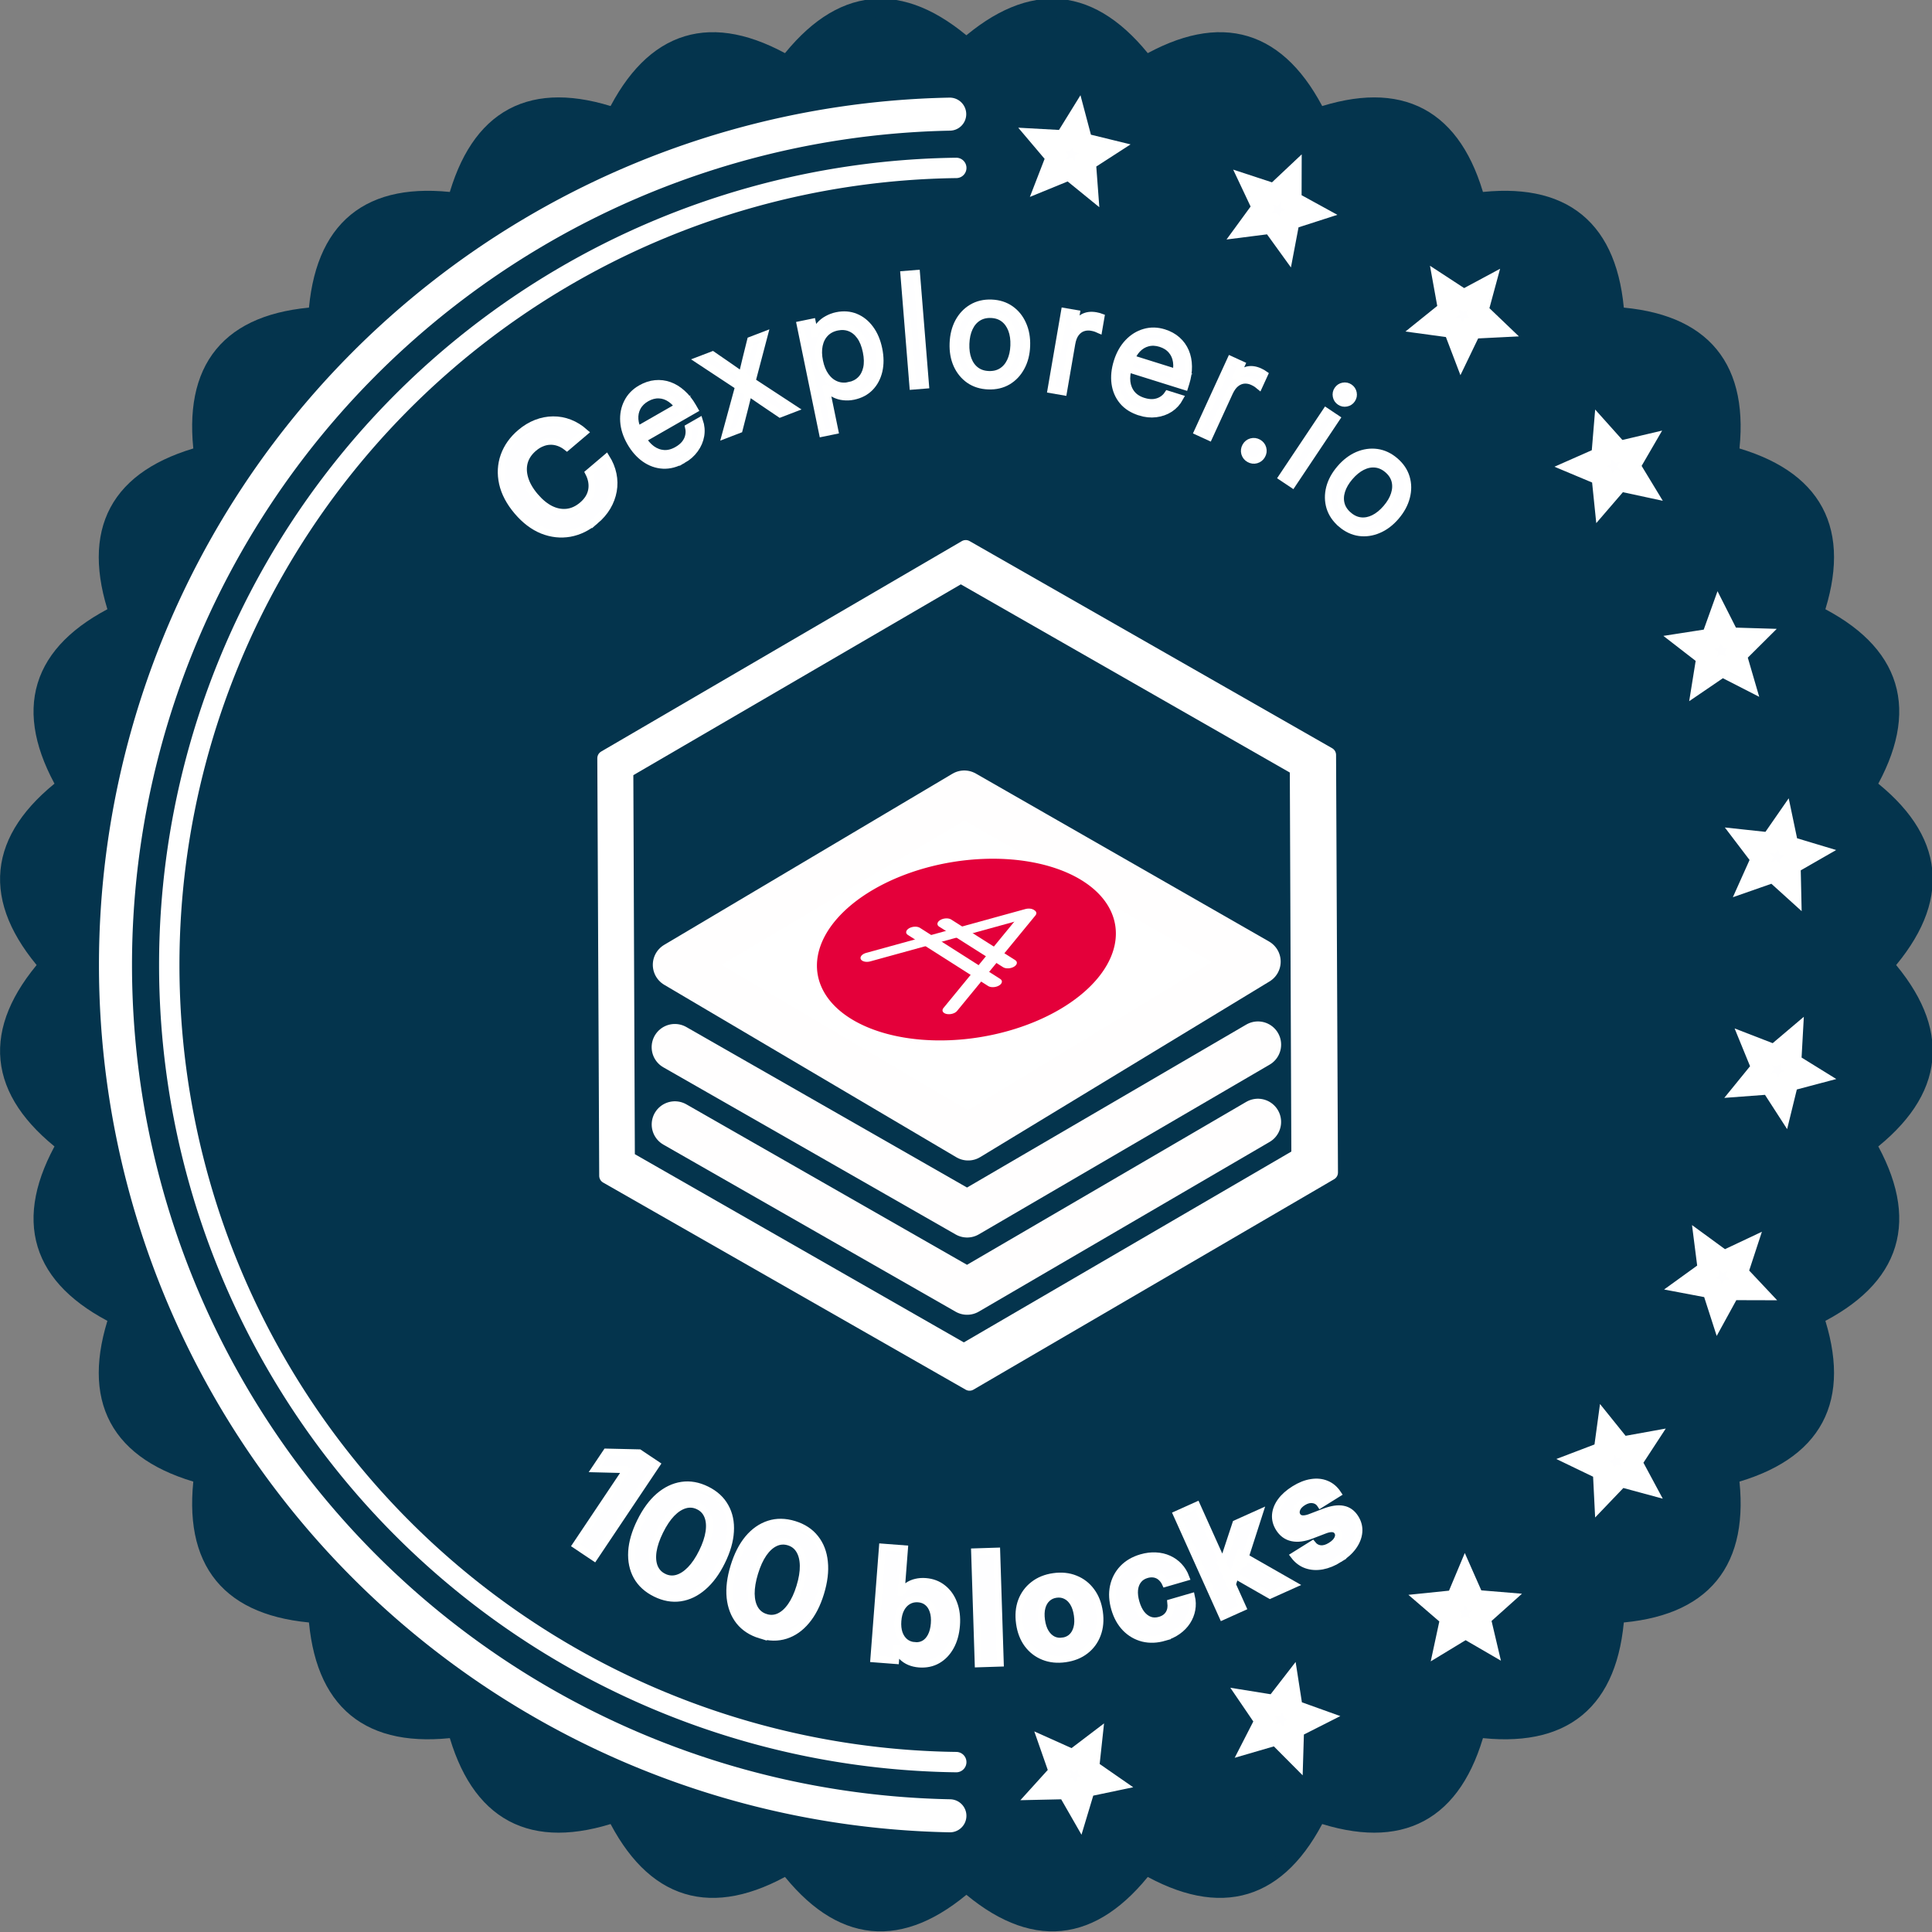 <?xml version="1.0" encoding="UTF-8" standalone="no"?>
<svg
   inkscape:version="1.2.2 (b0a84865, 2022-12-01)"
   xml:space="preserve"
   sodipodi:docname="final_awards_pre-text-to-path.svg"
   id="svg134"
   version="1.1"
   viewBox="-120 -120 300 300"
   height="250"
   width="250"
   inkscape:export-filename="0.svg"
   inkscape:export-xdpi="96"
   inkscape:export-ydpi="96"
   xmlns:inkscape="http://www.inkscape.org/namespaces/inkscape"
   xmlns:sodipodi="http://sodipodi.sourceforge.net/DTD/sodipodi-0.dtd"
   xmlns="http://www.w3.org/2000/svg"
   xmlns:svg="http://www.w3.org/2000/svg"><rect x="-120" y="-120" width="300" height="300" fill="#808080" stroke="none"/><defs
     id="defs138" /><sodipodi:namedview
     id="namedview136"
     pagecolor="#ffffff"
     bordercolor="#000000"
     borderopacity="0.25"
     inkscape:showpageshadow="2"
     inkscape:pageopacity="0.0"
     inkscape:pagecheckerboard="0"
     inkscape:deskcolor="#d1d1d1"
     showgrid="false"
     inkscape:zoom="0.35355339"
     inkscape:cx="1480.6816"
     inkscape:cy="663.26616"
     inkscape:window-width="1425"
     inkscape:window-height="949"
     inkscape:window-x="0"
     inkscape:window-y="25"
     inkscape:window-maximized="1"
     inkscape:current-layer="g19337"
     showguides="true" /><style
     type="text/css"
     id="style8571">
	.st0{fill:#ffffff;}
</style><g
     id="g2049"
     inkscape:label="Blocks"
     transform="translate(-384.035,-404.635)"><g
       id="g4897"
       inkscape:label="100 blocks"
       transform="matrix(1.425,0,0,1.425,233.442,870.545)"
       inkscape:export-filename="./g8306.svg"
       inkscape:export-xdpi="96"
       inkscape:export-ydpi="96"><g
         id="g5356"
         inkscape:label="Borders"
         transform="translate(-486.005,-906.459)"><path
           fill="none"
           stroke="black"
           stroke-width="2"
           d="m 712.78,600.453 q 9.47,10.78 -1.92,19.51 7.18,12.42 -5.69,18.76 4.62,13.58 -9.24,17.29 1.88,14.22 -12.44,15.15 -0.93,14.32 -15.15,12.44 -3.71,13.86 -17.29,9.24 -6.34,12.87 -18.76,5.69 -8.73,11.39 -19.51,1.92 -10.78,9.47 -19.51,-1.92 -12.42,7.18 -18.76,-5.69 -13.58,4.62 -17.29,-9.24 -14.22,1.88 -15.15,-12.44 -14.32,-0.93 -12.44,-15.15 -13.86,-3.71 -9.24,-17.29 -12.87,-6.34 -5.69,-18.76 -11.39,-8.73 -1.92,-19.51 -9.47,-10.78 1.92,-19.51 -7.18,-12.42 5.69,-18.76 -4.62,-13.58 9.24,-17.29 -1.88,-14.22 12.44,-15.15 0.93,-14.32 15.15,-12.44 3.71,-13.86 17.29,-9.24 6.34,-12.87 18.76,-5.69 8.73,-11.39 19.51,-1.92 10.78,-9.47 19.51,1.92 12.42,-7.18 18.76,5.69 13.58,-4.62 17.29,9.24 14.22,-1.88 15.15,12.44 14.32,0.93 12.44,15.15 13.86,3.71 9.24,17.29 12.87,6.34 5.69,18.76 11.39,8.73 1.92,19.51 z"
           id="path5300"
           style="fill:#04344d;fill-opacity:1;stroke:#04344d;stroke-opacity:1" /><path
           style="fill:none;fill-opacity:1;stroke:#ffffff;stroke-width:3.6;stroke-linecap:round;stroke-dasharray:none;stroke-opacity:1;paint-order:stroke fill markers"
           id="path5302"
           sodipodi:type="arc"
           sodipodi:cx="612.78918"
           sodipodi:cy="600.44446"
           sodipodi:rx="92.730682"
           sodipodi:ry="92.730682"
           sodipodi:start="1.5902854"
           sodipodi:end="4.6926787"
           sodipodi:open="true"
           sodipodi:arc-type="arc"
           d="M 610.982,693.158 A 92.731,92.731 0 0 1 520.058,600.455 92.731,92.731 0 0 1 610.962,507.732" /><path
           style="fill:none;fill-opacity:1;stroke:#ffffff;stroke-width:2.22;stroke-linecap:round;stroke-dasharray:none;stroke-opacity:1;paint-order:stroke fill markers"
           id="path5304"
           sodipodi:type="arc"
           sodipodi:cx="612.78381"
           sodipodi:cy="600.44971"
           sodipodi:rx="86.865753"
           sodipodi:ry="86.865753"
           sodipodi:start="1.5835599"
           sodipodi:end="4.6996412"
           sodipodi:arc-type="arc"
           d="M 611.675,687.308 A 86.866,86.866 0 0 1 525.918,600.449 86.866,86.866 0 0 1 611.677,513.591"
           sodipodi:open="true" /><g
           id="g5354"
           inkscape:label="Circles"
           transform="translate(97.989,600.444)"><g
             id="g5308"
             transform="rotate(7.5,5558.95,3252.879)"
             inkscape:transform-center-x="-11.777454"
             inkscape:transform-center-y="-88.637902"><path
               sodipodi:type="star"
               style="fill:#fefeff;fill-opacity:1;stroke:#ffffff;stroke-width:2.22;stroke-linecap:round;stroke-opacity:1;paint-order:stroke fill markers"
               id="path5306"
               inkscape:flatsided="false"
               sodipodi:sides="5"
               sodipodi:cx="396.99625"
               sodipodi:cy="-372.60107"
               sodipodi:r1="3.6169088"
               sodipodi:r2="1.6637779"
               sodipodi:arg1="0.95906936"
               sodipodi:arg2="1.5873879"
               inkscape:rounded="0"
               inkscape:randomized="0"
               d="m 399.073,-369.64 -2.105,-1.297 -2.147,1.227 0.584,-2.403 -1.83,-1.662 2.465,-0.187 1.015,-2.254 0.94,2.287 2.458,0.269 -1.884,1.601 z"
               transform="matrix(1.013,0,0,1.013,-268.952,974.589)"
               inkscape:transform-center-x="1.0196929"
               inkscape:transform-center-y="-89.532179"
               inkscape:label="path5969" /></g><g
             id="g5312"
             transform="rotate(22.5,2049.021,1301.912)"
             inkscape:transform-center-x="-34.354027"
             inkscape:transform-center-y="-82.323429"><path
               sodipodi:type="star"
               style="fill:#fefeff;fill-opacity:1;stroke:#ffffff;stroke-width:2.22;stroke-linecap:round;stroke-opacity:1;paint-order:stroke fill markers"
               id="path5310"
               inkscape:flatsided="false"
               sodipodi:sides="5"
               sodipodi:cx="396.99625"
               sodipodi:cy="-372.60107"
               sodipodi:r1="3.6169088"
               sodipodi:r2="1.6637779"
               sodipodi:arg1="0.95906936"
               sodipodi:arg2="1.5873879"
               inkscape:rounded="0"
               inkscape:randomized="0"
               d="m 399.073,-369.64 -2.105,-1.297 -2.147,1.227 0.584,-2.403 -1.83,-1.662 2.465,-0.187 1.015,-2.254 0.94,2.287 2.458,0.269 -1.884,1.601 z"
               transform="matrix(1.013,0,0,1.013,-268.952,974.589)"
               inkscape:transform-center-x="1.0196929"
               inkscape:transform-center-y="-89.532179"
               inkscape:label="path5969" /></g><g
             id="g5316"
             transform="rotate(37.5,1334.857,904.95)"
             inkscape:transform-center-x="-54.232035"
             inkscape:transform-center-y="-70.490863"><path
               sodipodi:type="star"
               style="fill:#fefeff;fill-opacity:1;stroke:#ffffff;stroke-width:2.22;stroke-linecap:round;stroke-opacity:1;paint-order:stroke fill markers"
               id="path5314"
               inkscape:flatsided="false"
               sodipodi:sides="5"
               sodipodi:cx="396.99625"
               sodipodi:cy="-372.60107"
               sodipodi:r1="3.6169088"
               sodipodi:r2="1.6637779"
               sodipodi:arg1="0.95906936"
               sodipodi:arg2="1.5873879"
               inkscape:rounded="0"
               inkscape:randomized="0"
               d="m 399.073,-369.64 -2.105,-1.297 -2.147,1.227 0.584,-2.403 -1.83,-1.662 2.465,-0.187 1.015,-2.254 0.94,2.287 2.458,0.269 -1.884,1.601 z"
               transform="matrix(1.013,0,0,1.013,-268.952,974.589)"
               inkscape:transform-center-x="1.0196929"
               inkscape:transform-center-y="-89.532179"
               inkscape:label="path5969" /></g><g
             id="g5320"
             transform="rotate(52.5,1019.845,729.853)"
             inkscape:transform-center-x="-70.414229"
             inkscape:transform-center-y="-54.322566"><path
               sodipodi:type="star"
               style="fill:#fefeff;fill-opacity:1;stroke:#ffffff;stroke-width:2.22;stroke-linecap:round;stroke-opacity:1;paint-order:stroke fill markers"
               id="path5318"
               inkscape:flatsided="false"
               sodipodi:sides="5"
               sodipodi:cx="396.99625"
               sodipodi:cy="-372.60107"
               sodipodi:r1="3.6169088"
               sodipodi:r2="1.6637779"
               sodipodi:arg1="0.95906936"
               sodipodi:arg2="1.5873879"
               inkscape:rounded="0"
               inkscape:randomized="0"
               d="m 399.073,-369.64 -2.105,-1.297 -2.147,1.227 0.584,-2.403 -1.83,-1.662 2.465,-0.187 1.015,-2.254 0.94,2.287 2.458,0.269 -1.884,1.601 z"
               transform="matrix(1.013,0,0,1.013,-268.952,974.589)"
               inkscape:transform-center-x="1.0196929"
               inkscape:transform-center-y="-89.532179"
               inkscape:label="path5969" /></g><g
             id="g5324"
             transform="rotate(67.5,837.586,628.546)"
             inkscape:transform-center-x="-82.3354"
             inkscape:transform-center-y="-34.452242"><path
               sodipodi:type="star"
               style="fill:#fefeff;fill-opacity:1;stroke:#ffffff;stroke-width:2.22;stroke-linecap:round;stroke-opacity:1;paint-order:stroke fill markers"
               id="path5322"
               inkscape:flatsided="false"
               sodipodi:sides="5"
               sodipodi:cx="396.99625"
               sodipodi:cy="-372.60107"
               sodipodi:r1="3.6169088"
               sodipodi:r2="1.6637779"
               sodipodi:arg1="0.95906936"
               sodipodi:arg2="1.5873879"
               inkscape:rounded="0"
               inkscape:randomized="0"
               d="m 399.073,-369.64 -2.105,-1.297 -2.147,1.227 0.584,-2.403 -1.83,-1.662 2.465,-0.187 1.015,-2.254 0.94,2.287 2.458,0.269 -1.884,1.601 z"
               transform="matrix(1.013,0,0,1.013,-268.952,974.589)"
               inkscape:transform-center-x="1.0196929"
               inkscape:transform-center-y="-89.532179"
               inkscape:label="path5969" /></g><g
             id="g5328"
             transform="rotate(82.5,715.328,560.59)"
             inkscape:transform-center-x="-88.666206"
             inkscape:transform-center-y="-11.806367"><path
               sodipodi:type="star"
               style="fill:#fefeff;fill-opacity:1;stroke:#ffffff;stroke-width:2.22;stroke-linecap:round;stroke-opacity:1;paint-order:stroke fill markers"
               id="path5326"
               inkscape:flatsided="false"
               sodipodi:sides="5"
               sodipodi:cx="396.99625"
               sodipodi:cy="-372.60107"
               sodipodi:r1="3.6169088"
               sodipodi:r2="1.6637779"
               sodipodi:arg1="0.95906936"
               sodipodi:arg2="1.5873879"
               inkscape:rounded="0"
               inkscape:randomized="0"
               d="m 399.073,-369.64 -2.105,-1.297 -2.147,1.227 0.584,-2.403 -1.83,-1.662 2.465,-0.187 1.015,-2.254 0.94,2.287 2.458,0.269 -1.884,1.601 z"
               transform="matrix(1.013,0,0,1.013,-268.952,974.589)"
               inkscape:transform-center-x="1.0196929"
               inkscape:transform-center-y="-89.532179"
               inkscape:label="path5969" /></g><g
             id="g5332"
             transform="rotate(97.5,624.985,510.373)"
             inkscape:transform-center-x="-88.637973"
             inkscape:transform-center-y="11.777454"><path
               sodipodi:type="star"
               style="fill:#fefeff;fill-opacity:1;stroke:#ffffff;stroke-width:2.22;stroke-linecap:round;stroke-opacity:1;paint-order:stroke fill markers"
               id="path5330"
               inkscape:flatsided="false"
               sodipodi:sides="5"
               sodipodi:cx="396.99625"
               sodipodi:cy="-372.60107"
               sodipodi:r1="3.6169088"
               sodipodi:r2="1.6637779"
               sodipodi:arg1="0.95906936"
               sodipodi:arg2="1.5873879"
               inkscape:rounded="0"
               inkscape:randomized="0"
               d="m 399.073,-369.64 -2.105,-1.297 -2.147,1.227 0.584,-2.403 -1.83,-1.662 2.465,-0.187 1.015,-2.254 0.94,2.287 2.458,0.269 -1.884,1.601 z"
               transform="matrix(1.013,0,0,1.013,-268.952,974.589)"
               inkscape:transform-center-x="1.0196929"
               inkscape:transform-center-y="-89.532179"
               inkscape:label="path5969" /></g><g
             id="g5336"
             transform="rotate(112.5,553.344,470.552)"
             inkscape:transform-center-x="-82.323487"
             inkscape:transform-center-y="34.35403"><path
               sodipodi:type="star"
               style="fill:#fefeff;fill-opacity:1;stroke:#ffffff;stroke-width:2.22;stroke-linecap:round;stroke-opacity:1;paint-order:stroke fill markers"
               id="path5334"
               inkscape:flatsided="false"
               sodipodi:sides="5"
               sodipodi:cx="396.99625"
               sodipodi:cy="-372.60107"
               sodipodi:r1="3.6169088"
               sodipodi:r2="1.6637779"
               sodipodi:arg1="0.95906936"
               sodipodi:arg2="1.5873879"
               inkscape:rounded="0"
               inkscape:randomized="0"
               d="m 399.073,-369.64 -2.105,-1.297 -2.147,1.227 0.584,-2.403 -1.83,-1.662 2.465,-0.187 1.015,-2.254 0.94,2.287 2.458,0.269 -1.884,1.601 z"
               transform="matrix(1.013,0,0,1.013,-268.952,974.589)"
               inkscape:transform-center-x="1.0196929"
               inkscape:transform-center-y="-89.532179"
               inkscape:label="path5969" /></g><g
             id="g5340"
             transform="rotate(127.5,493.288,437.171)"
             inkscape:transform-center-x="-70.490908"
             inkscape:transform-center-y="54.23204"><path
               sodipodi:type="star"
               style="fill:#fefeff;fill-opacity:1;stroke:#ffffff;stroke-width:2.22;stroke-linecap:round;stroke-opacity:1;paint-order:stroke fill markers"
               id="path5338"
               inkscape:flatsided="false"
               sodipodi:sides="5"
               sodipodi:cx="396.99625"
               sodipodi:cy="-372.60107"
               sodipodi:r1="3.6169088"
               sodipodi:r2="1.6637779"
               sodipodi:arg1="0.95906936"
               sodipodi:arg2="1.5873879"
               inkscape:rounded="0"
               inkscape:randomized="0"
               d="m 399.073,-369.64 -2.105,-1.297 -2.147,1.227 0.584,-2.403 -1.83,-1.662 2.465,-0.187 1.015,-2.254 0.94,2.287 2.458,0.269 -1.884,1.601 z"
               transform="matrix(1.013,0,0,1.013,-268.952,974.589)"
               inkscape:transform-center-x="1.0196929"
               inkscape:transform-center-y="-89.532179"
               inkscape:label="path5969" /></g><g
             id="g5344"
             transform="rotate(142.5,440.555,407.859)"
             inkscape:transform-center-x="-54.322569"
             inkscape:transform-center-y="70.414225"><path
               sodipodi:type="star"
               style="fill:#fefeff;fill-opacity:1;stroke:#ffffff;stroke-width:2.22;stroke-linecap:round;stroke-opacity:1;paint-order:stroke fill markers"
               id="path5342"
               inkscape:flatsided="false"
               sodipodi:sides="5"
               sodipodi:cx="396.99625"
               sodipodi:cy="-372.60107"
               sodipodi:r1="3.6169088"
               sodipodi:r2="1.6637779"
               sodipodi:arg1="0.95906936"
               sodipodi:arg2="1.5873879"
               inkscape:rounded="0"
               inkscape:randomized="0"
               d="m 399.073,-369.64 -2.105,-1.297 -2.147,1.227 0.584,-2.403 -1.83,-1.662 2.465,-0.187 1.015,-2.254 0.94,2.287 2.458,0.269 -1.884,1.601 z"
               transform="matrix(1.013,0,0,1.013,-268.952,974.589)"
               inkscape:transform-center-x="1.0196929"
               inkscape:transform-center-y="-89.532179"
               inkscape:label="path5969" /></g><g
             id="g5348"
             transform="rotate(157.5,392.333,381.056)"
             inkscape:transform-center-x="-34.452251"
             inkscape:transform-center-y="82.335402"><path
               sodipodi:type="star"
               style="fill:#fefeff;fill-opacity:1;stroke:#ffffff;stroke-width:2.22;stroke-linecap:round;stroke-opacity:1;paint-order:stroke fill markers"
               id="path5346"
               inkscape:flatsided="false"
               sodipodi:sides="5"
               sodipodi:cx="396.99625"
               sodipodi:cy="-372.60107"
               sodipodi:r1="3.6169088"
               sodipodi:r2="1.6637779"
               sodipodi:arg1="0.95906936"
               sodipodi:arg2="1.5873879"
               inkscape:rounded="0"
               inkscape:randomized="0"
               d="m 399.073,-369.64 -2.105,-1.297 -2.147,1.227 0.584,-2.403 -1.83,-1.662 2.465,-0.187 1.015,-2.254 0.94,2.287 2.458,0.269 -1.884,1.601 z"
               transform="matrix(1.013,0,0,1.013,-268.952,974.589)"
               inkscape:transform-center-x="1.0196929"
               inkscape:transform-center-y="-89.532179"
               inkscape:label="path5969" /></g><g
             id="g5352"
             transform="rotate(172.5,346.573,355.62)"
             inkscape:transform-center-x="-11.806385"
             inkscape:transform-center-y="88.666214"><path
               sodipodi:type="star"
               style="fill:#fefeff;fill-opacity:1;stroke:#ffffff;stroke-width:2.22;stroke-linecap:round;stroke-opacity:1;paint-order:stroke fill markers"
               id="path5350"
               inkscape:flatsided="false"
               sodipodi:sides="5"
               sodipodi:cx="396.99625"
               sodipodi:cy="-372.60107"
               sodipodi:r1="3.6169088"
               sodipodi:r2="1.6637779"
               sodipodi:arg1="0.95906936"
               sodipodi:arg2="1.5873879"
               inkscape:rounded="0"
               inkscape:randomized="0"
               d="m 399.073,-369.64 -2.105,-1.297 -2.147,1.227 0.584,-2.403 -1.83,-1.662 2.465,-0.187 1.015,-2.254 0.94,2.287 2.458,0.269 -1.884,1.601 z"
               transform="matrix(1.013,0,0,1.013,-268.952,974.589)"
               inkscape:transform-center-x="1.0196929"
               inkscape:transform-center-y="-89.532179"
               inkscape:label="path5969" /></g></g></g><g
         id="g4859"
         inkscape:label="Texts"
         transform="translate(71.479,-306.343)"><circle
           style="fill:none;fill-opacity:1;stroke:none;stroke-width:3.018;stroke-linecap:round;stroke-opacity:1;paint-order:stroke fill markers"
           id="circle4843"
           cx="-1.4210855e-14"
           cy="-55.296"
           transform="matrix(0,-1,-1,0,0,0)"
           r="76.491"
           inkscape:label="Bottom-text-path" /><circle
           style="fill:none;fill-opacity:1;stroke:none;stroke-width:2.486;stroke-linecap:round;stroke-opacity:1;paint-order:stroke fill markers"
           id="circle4845"
           cx="1.4210855e-14"
           cy="-55.296"
           transform="rotate(90)"
           inkscape:label="Top-text-path"
           r="63" /><g
           aria-label="Cexplorer.io"
           id="text4853"
           style="font-size:16.8px;font-family:ROBOTO;-inkscape-font-specification:ROBOTO;text-align:center;letter-spacing:1.2px;text-anchor:middle;fill:#fefeff;stroke:#ffffff;stroke-width:0.744;stroke-linecap:round;paint-order:stroke fill markers"><path
             d="m 14.859,-48.055 q -1.276,1.083 -2.777,1.355 -1.5,0.261 -2.988,-0.327 -1.487,-0.599 -2.74,-2.075 -1.263,-1.489 -1.612,-3.054 -0.343,-1.57 0.165,-3.001 0.514,-1.436 1.79,-2.519 0.819,-0.695 1.727,-1.046 0.908,-0.35 1.828,-0.356 0.926,-0.011 1.806,0.329 0.88,0.34 1.656,1.026 l -1.945,1.65 q -0.432,-0.344 -0.89,-0.504 -0.464,-0.166 -0.925,-0.151 -0.466,0.008 -0.918,0.198 -0.451,0.178 -0.87,0.534 -0.794,0.674 -1.034,1.533 -0.233,0.854 0.061,1.809 0.289,0.949 1.101,1.906 0.807,0.951 1.69,1.396 0.889,0.44 1.776,0.344 0.887,-0.096 1.681,-0.77 0.419,-0.356 0.674,-0.765 0.255,-0.41 0.339,-0.868 0.084,-0.459 0.001,-0.937 -0.083,-0.478 -0.334,-0.964 l 1.939,-1.645 q 0.545,0.871 0.737,1.795 0.192,0.924 0.03,1.836 -0.162,0.912 -0.656,1.75 -0.493,0.827 -1.312,1.522 z"
             style="font-weight:bold;font-family:Inter;-inkscape-font-specification:Inter"
             id="path4773" /><path
             d="m 24.408,-54.696 q -1.103,0.632 -2.176,0.576 -1.065,-0.061 -1.984,-0.706 -0.923,-0.653 -1.572,-1.784 -0.657,-1.146 -0.733,-2.284 -0.076,-1.138 0.403,-2.084 0.475,-0.953 1.471,-1.524 0.783,-0.449 1.572,-0.523 0.797,-0.078 1.547,0.191 0.75,0.27 1.401,0.861 0.654,0.58 1.156,1.455 l 0.192,0.334 -6.177,3.542 -0.596,-1.039 5.501,-3.154 -0.311,0.661 q -0.441,-0.769 -1.041,-1.172 -0.597,-0.414 -1.27,-0.435 -0.678,-0.028 -1.354,0.36 -0.669,0.384 -0.988,0.982 -0.316,0.588 -0.267,1.316 0.052,0.717 0.493,1.486 l 0.294,0.512 q 0.445,0.776 1.051,1.223 0.613,0.443 1.321,0.491 0.704,0.041 1.437,-0.38 0.534,-0.306 0.846,-0.702 0.308,-0.403 0.4,-0.853 0.099,-0.454 -0.011,-0.911 l 1.21,-0.694 q 0.27,0.8 0.136,1.605 -0.138,0.798 -0.639,1.492 -0.493,0.69 -1.312,1.159 z"
             style="font-family:Inter;-inkscape-font-specification:Inter"
             id="path4775" /><path
             d="m 29.025,-57.419 1.614,-5.924 0.377,1.006 -4.912,-3.24 1.532,-0.587 1.706,1.174 q 0.511,0.349 1.007,0.704 0.493,0.347 1,0.706 l -0.643,0.246 q 0.145,-0.609 0.28,-1.196 0.14,-0.598 0.287,-1.199 l 0.501,-2.019 1.509,-0.578 -1.5,5.695 -0.387,-1.011 5.122,3.353 -1.524,0.584 -1.991,-1.346 q -0.498,-0.336 -0.977,-0.671 -0.48,-0.335 -0.973,-0.682 l 0.651,-0.249 q -0.135,0.588 -0.276,1.16 -0.141,0.572 -0.287,1.155 l -0.598,2.337 z"
             style="font-family:Inter;-inkscape-font-specification:Inter"
             id="path4777" /><path
             d="m 39.608,-57.605 -2.433,-11.844 1.334,-0.274 0.257,1.254 0.016,-0.003 q 0.176,-0.53 0.529,-0.929 0.353,-0.399 0.836,-0.657 0.481,-0.266 1.028,-0.379 1.109,-0.228 2.05,0.157 0.942,0.384 1.604,1.287 0.661,0.894 0.93,2.204 0.267,1.302 0.014,2.392 -0.255,1.082 -0.967,1.815 -0.714,0.724 -1.823,0.952 -0.546,0.112 -1.07,0.052 -0.522,-0.052 -0.997,-0.289 -0.476,-0.237 -0.882,-0.665 l -0.016,0.003 0.954,4.644 z m 2.916,-5.213 q 0.739,-0.152 1.227,-0.629 0.488,-0.477 0.664,-1.25 0.176,-0.773 -0.037,-1.81 -0.215,-1.045 -0.681,-1.686 -0.467,-0.641 -1.103,-0.887 -0.637,-0.246 -1.376,-0.094 -0.787,0.162 -1.285,0.674 -0.498,0.513 -0.664,1.292 -0.167,0.78 0.032,1.744 0.196,0.956 0.657,1.607 0.46,0.651 1.12,0.926 0.659,0.275 1.447,0.113 z"
             style="font-family:Inter;-inkscape-font-specification:Inter"
             id="path4779" /><path
             d="m 49.868,-75.033 0.984,12.183 -1.39,0.112 -0.984,-12.183 z"
             style="font-family:Inter;-inkscape-font-specification:Inter"
             id="path4781" /><path
             d="m 57.685,-62.759 q -1.197,-0.045 -2.085,-0.653 -0.88,-0.616 -1.35,-1.651 -0.462,-1.035 -0.412,-2.355 0.05,-1.328 0.588,-2.334 0.547,-1.006 1.47,-1.554 0.932,-0.548 2.129,-0.503 1.205,0.045 2.085,0.661 0.88,0.616 1.341,1.659 0.47,1.044 0.42,2.372 -0.05,1.32 -0.596,2.317 -0.538,0.998 -1.462,1.546 -0.923,0.54 -2.128,0.495 z m 0.047,-1.262 q 0.82,0.031 1.417,-0.349 0.597,-0.38 0.936,-1.098 0.339,-0.726 0.376,-1.702 0.037,-0.992 -0.247,-1.733 -0.284,-0.749 -0.85,-1.181 -0.567,-0.432 -1.386,-0.462 -0.812,-0.03 -1.417,0.357 -0.597,0.38 -0.936,1.106 -0.339,0.726 -0.376,1.718 -0.037,0.984 0.247,1.725 0.284,0.741 0.851,1.165 0.567,0.424 1.387,0.454 z"
             style="font-family:Inter;-inkscape-font-specification:Inter"
             id="path4783" /><path
             d="m 64.508,-62.352 1.472,-8.537 1.31,0.226 -0.231,1.342 0.032,0.006 q 0.349,-0.622 0.928,-0.939 0.579,-0.316 1.379,-0.178 0.186,0.032 0.337,0.075 0.159,0.044 0.237,0.074 l -0.237,1.374 q -0.077,-0.038 -0.306,-0.111 -0.219,-0.079 -0.518,-0.131 -0.469,-0.081 -0.911,0.068 -0.442,0.149 -0.764,0.568 -0.322,0.419 -0.447,1.146 l -0.906,5.254 z"
             style="font-family:Inter;-inkscape-font-specification:Inter"
             id="path4785" /><path
             d="m 74.208,-59.906 q -1.213,-0.38 -1.9,-1.206 -0.679,-0.823 -0.829,-1.936 -0.147,-1.121 0.243,-2.365 0.395,-1.26 1.179,-2.089 0.784,-0.829 1.804,-1.119 1.022,-0.299 2.118,0.045 0.861,0.27 1.452,0.799 0.598,0.532 0.91,1.265 0.312,0.734 0.32,1.613 0.018,0.874 -0.284,1.837 l -0.115,0.368 -6.794,-2.13 0.358,-1.143 6.051,1.897 -0.697,0.22 q 0.265,-0.845 0.154,-1.559 -0.101,-0.719 -0.544,-1.228 -0.44,-0.516 -1.184,-0.749 -0.736,-0.231 -1.392,-0.058 -0.646,0.167 -1.147,0.698 -0.491,0.525 -0.756,1.37 l -0.177,0.564 q -0.267,0.853 -0.184,1.601 0.091,0.751 0.537,1.303 0.448,0.545 1.254,0.797 0.587,0.184 1.09,0.144 0.505,-0.048 0.898,-0.286 0.401,-0.235 0.661,-0.627 l 1.331,0.417 q -0.404,0.741 -1.086,1.19 -0.68,0.44 -1.529,0.544 -0.841,0.106 -1.741,-0.176 z"
             style="font-family:Inter;-inkscape-font-specification:Inter"
             id="path4787" /><path
             d="m 80.477,-57.777 3.61,-7.874 1.208,0.554 -0.567,1.238 0.03,0.014 q 0.497,-0.512 1.137,-0.67 0.641,-0.157 1.379,0.181 0.172,0.079 0.306,0.158 0.142,0.083 0.21,0.132 l -0.581,1.268 q -0.064,-0.057 -0.267,-0.186 -0.192,-0.133 -0.468,-0.259 -0.432,-0.198 -0.898,-0.168 -0.465,0.03 -0.884,0.353 -0.419,0.322 -0.726,0.994 l -2.222,4.847 z"
             style="font-family:Inter;-inkscape-font-specification:Inter"
             id="path4789" /><path
             d="m 86.109,-54.803 q -0.372,-0.209 -0.491,-0.616 -0.108,-0.409 0.101,-0.781 0.213,-0.379 0.616,-0.491 0.409,-0.108 0.781,0.101 0.379,0.213 0.491,0.616 0.112,0.402 -0.101,0.781 -0.209,0.372 -0.616,0.491 -0.402,0.112 -0.781,-0.101 z"
             style="font-family:Inter;-inkscape-font-specification:Inter"
             id="path4791" /><path
             d="m 89.666,-52.812 4.812,-7.203 1.16,0.775 -4.812,7.203 z m 6.33,-8.221 q -0.327,-0.219 -0.404,-0.606 -0.077,-0.387 0.142,-0.714 0.219,-0.327 0.606,-0.404 0.387,-0.077 0.714,0.142 0.327,0.219 0.404,0.606 0.077,0.387 -0.142,0.714 -0.219,0.327 -0.606,0.404 -0.387,0.077 -0.714,-0.142 z"
             style="font-family:Inter;-inkscape-font-specification:Inter"
             id="path4793" /><path
             d="m 96.124,-47.723 q -0.91,-0.779 -1.228,-1.807 -0.307,-1.029 -0.031,-2.133 0.282,-1.098 1.141,-2.101 0.864,-1.009 1.911,-1.463 1.053,-0.448 2.117,-0.304 1.07,0.15 1.98,0.929 0.916,0.784 1.222,1.814 0.307,1.029 0.02,2.134 -0.281,1.11 -1.145,2.119 -0.859,1.003 -1.907,1.445 -1.042,0.447 -2.106,0.303 -1.059,-0.151 -1.975,-0.935 z m 0.822,-0.96 q 0.623,0.534 1.327,0.607 0.704,0.074 1.415,-0.278 0.717,-0.358 1.352,-1.099 0.646,-0.754 0.884,-1.511 0.243,-0.764 0.068,-1.454 -0.176,-0.69 -0.799,-1.224 -0.617,-0.528 -1.332,-0.601 -0.704,-0.074 -1.421,0.285 -0.717,0.358 -1.363,1.112 -0.64,0.748 -0.878,1.505 -0.238,0.757 -0.057,1.441 0.181,0.684 0.804,1.218 z"
             style="font-family:Inter;-inkscape-font-specification:Inter"
             id="path4795" /></g><g
           aria-label="100 blocks"
           id="text4857"
           style="font-size:16.8px;font-family:ROBOTO;-inkscape-font-specification:ROBOTO;text-align:center;letter-spacing:1.348px;text-anchor:middle;fill:#fefeff;stroke:#ffffff;stroke-width:0.744;stroke-linecap:round;paint-order:stroke fill markers"><path
             d="m 21.547,54.757 -6.802,10.155 -2.017,-1.351 5.51,-8.226 -0.014,-0.009 -3.399,-0.085 1.233,-1.84 3.588,0.083 z"
             style="font-weight:bold;font-family:Inter;-inkscape-font-specification:'Inter Bold'"
             id="path4798" /><path
             d="m 21.418,68.818 q -1.376,-0.678 -2.039,-1.856 -0.652,-1.181 -0.565,-2.712 0.094,-1.527 0.954,-3.27 0.864,-1.751 2.017,-2.755 1.161,-1.001 2.495,-1.202 1.334,-0.202 2.717,0.48 1.376,0.678 2.028,1.86 0.663,1.178 0.565,2.712 -0.087,1.53 -0.951,3.281 -0.86,1.744 -2.021,2.744 -1.154,1.004 -2.495,1.202 -1.331,0.194 -2.706,-0.484 z m 0.893,-1.81 q 0.714,0.352 1.457,0.142 0.744,-0.21 1.448,-0.932 0.704,-0.723 1.292,-1.915 0.591,-1.199 0.736,-2.198 0.145,-0.999 -0.141,-1.716 -0.283,-0.725 -0.996,-1.077 -0.714,-0.352 -1.468,-0.139 -0.744,0.21 -1.448,0.932 -0.697,0.727 -1.288,1.926 -0.588,1.192 -0.74,2.187 -0.145,0.999 0.141,1.716 0.294,0.721 1.007,1.073 z"
             style="font-weight:bold;font-family:Inter;-inkscape-font-specification:'Inter Bold'"
             id="path4800" /><path
             d="m 32.846,73.349 q -1.467,-0.448 -2.311,-1.504 -0.834,-1.061 -0.994,-2.586 -0.152,-1.522 0.416,-3.381 0.571,-1.867 1.548,-3.044 0.985,-1.174 2.27,-1.588 1.284,-0.414 2.759,0.037 1.467,0.448 2.301,1.51 0.844,1.056 0.994,2.586 0.16,1.524 -0.411,3.391 -0.568,1.859 -1.554,3.033 -0.977,1.177 -2.27,1.588 -1.282,0.406 -2.749,-0.043 z m 0.59,-1.93 q 0.761,0.233 1.461,-0.094 0.7,-0.326 1.279,-1.153 0.579,-0.827 0.967,-2.098 0.391,-1.279 0.373,-2.288 -0.018,-1.009 -0.416,-1.671 -0.396,-0.67 -1.157,-0.903 -0.761,-0.233 -1.471,0.099 -0.7,0.326 -1.279,1.153 -0.571,0.829 -0.962,2.108 -0.388,1.271 -0.379,2.277 0.018,1.009 0.416,1.671 0.406,0.664 1.167,0.897 z"
             style="font-weight:bold;font-family:Inter;-inkscape-font-specification:'Inter Bold'"
             id="path4802" /><path
             d="M 50.139,76.505 Q 49.575,76.461 49.097,76.26 48.619,76.059 48.26,75.694 47.91,75.322 47.695,74.803 l -0.008,-6.28e-4 -0.102,1.325 -2.38,-0.183 0.937,-12.187 2.413,0.185 -0.365,4.744 0.008,6.28e-4 q 0.314,-0.445 0.713,-0.719 0.399,-0.274 0.885,-0.384 0.495,-0.118 1.051,-0.076 1.104,0.085 1.894,0.722 0.799,0.629 1.187,1.679 0.397,1.042 0.295,2.376 -0.104,1.35 -0.648,2.328 -0.544,0.978 -1.422,1.479 -0.878,0.5 -2.015,0.413 z m -0.471,-2.011 q 0.589,0.045 1.037,-0.216 0.457,-0.269 0.737,-0.815 0.289,-0.554 0.352,-1.363 0.062,-0.81 -0.14,-1.393 -0.194,-0.583 -0.604,-0.919 -0.402,-0.335 -0.991,-0.381 -0.605,-0.047 -1.096,0.237 -0.482,0.276 -0.779,0.829 -0.289,0.545 -0.348,1.322 -0.059,0.769 0.142,1.36 0.21,0.592 0.643,0.946 0.442,0.347 1.048,0.393 z"
             style="font-weight:bold;font-family:Inter;-inkscape-font-specification:'Inter Bold'"
             id="path4804" /><path
             d="m 58.604,64.196 0.391,12.216 -2.419,0.077 -0.391,-12.216 z"
             style="font-weight:bold;font-family:Inter;-inkscape-font-specification:'Inter Bold'"
             id="path4806" /><path
             d="m 66.062,75.938 q -1.292,0.182 -2.353,-0.241 -1.062,-0.422 -1.756,-1.352 -0.686,-0.931 -0.874,-2.271 -0.19,-1.348 0.213,-2.432 0.411,-1.085 1.315,-1.784 0.903,-0.707 2.195,-0.888 1.308,-0.184 2.363,0.248 1.062,0.422 1.748,1.353 0.694,0.93 0.884,2.278 0.188,1.34 -0.222,2.425 -0.403,1.084 -1.307,1.783 -0.896,0.698 -2.204,0.881 z m -0.273,-1.941 q 0.585,-0.082 0.981,-0.444 0.395,-0.37 0.559,-0.973 0.164,-0.603 0.053,-1.391 -0.113,-0.804 -0.437,-1.339 -0.324,-0.534 -0.805,-0.773 -0.482,-0.247 -1.067,-0.165 -0.577,0.081 -0.972,0.451 -0.396,0.362 -0.56,0.965 -0.164,0.603 -0.051,1.407 0.112,0.796 0.436,1.33 0.323,0.526 0.805,0.773 0.481,0.239 1.058,0.158 z"
             style="font-weight:bold;font-family:Inter;-inkscape-font-specification:'Inter Bold'"
             id="path4808" /><path
             d="m 76.884,73.607 q -1.245,0.362 -2.348,0.093 -1.098,-0.279 -1.909,-1.103 -0.806,-0.834 -1.179,-2.118 -0.375,-1.292 -0.139,-2.42 0.242,-1.138 1.019,-1.962 0.785,-0.826 2.03,-1.188 0.819,-0.238 1.583,-0.195 0.762,0.035 1.402,0.327 0.648,0.29 1.132,0.807 0.481,0.509 0.749,1.226 l -2.245,0.652 q -0.141,-0.309 -0.351,-0.53 -0.202,-0.223 -0.461,-0.353 -0.26,-0.13 -0.573,-0.15 -0.305,-0.022 -0.66,0.081 -0.583,0.169 -0.911,0.598 -0.331,0.421 -0.396,1.046 -0.06,0.616 0.162,1.38 0.22,0.756 0.6,1.244 0.389,0.485 0.895,0.671 0.504,0.178 1.087,0.009 0.354,-0.103 0.6,-0.286 0.246,-0.183 0.388,-0.429 0.15,-0.249 0.2,-0.545 0.048,-0.304 0.007,-0.651 l 2.261,-0.657 q 0.171,0.736 0.04,1.432 -0.125,0.686 -0.515,1.286 -0.389,0.6 -1.02,1.048 -0.622,0.446 -1.449,0.686 z"
             style="font-weight:bold;font-family:Inter;-inkscape-font-specification:'Inter Bold'"
             id="path4810" /><path
             d="m 84.183,68.165 -1.171,-2.603 0.232,-0.104 1.408,-4.268 2.588,-1.164 -1.796,5.584 -0.509,0.229 z m -0.974,3.173 -5.015,-11.147 2.207,-0.993 5.015,11.147 z m 5.169,-2.326 -4.047,-2.317 0.769,-2.19 5.859,3.346 z"
             style="font-weight:bold;font-family:Inter;-inkscape-font-specification:'Inter Bold'"
             id="path4812" /><path
             d="m 95.945,65.06 q -0.953,0.595 -1.88,0.768 -0.931,0.166 -1.724,-0.113 -0.793,-0.279 -1.354,-1.021 l 2.018,-1.26 q 0.355,0.445 0.873,0.499 0.517,0.054 1.116,-0.32 0.571,-0.356 0.756,-0.772 0.192,-0.42 -0.021,-0.761 -0.182,-0.292 -0.546,-0.317 -0.356,-0.029 -0.861,0.17 l -1.444,0.553 q -1.202,0.46 -2.097,0.265 -0.896,-0.195 -1.426,-1.044 -0.435,-0.696 -0.385,-1.452 0.057,-0.761 0.574,-1.481 0.525,-0.724 1.485,-1.324 0.953,-0.595 1.854,-0.732 0.897,-0.144 1.641,0.165 0.751,0.305 1.25,1.057 l -1.899,1.186 q -0.285,-0.441 -0.808,-0.52 -0.523,-0.079 -1.073,0.264 -0.529,0.33 -0.685,0.747 -0.16,0.409 0.044,0.737 0.178,0.285 0.528,0.318 0.35,0.033 0.823,-0.137 l 1.561,-0.598 q 1.248,-0.48 2.078,-0.311 0.833,0.157 1.341,0.971 0.456,0.731 0.382,1.541 -0.072,0.799 -0.618,1.566 -0.544,0.755 -1.504,1.355 z"
             style="font-weight:bold;font-family:Inter;-inkscape-font-specification:'Inter Bold'"
             id="path4814" /></g></g><g
         id="g4895"
         inkscape:label="middlebox"
         transform="translate(71.479,-306.006)"><g
           id="g4865"
           inkscape:label="boxbase"><path
             sodipodi:type="star"
             style="fill:#ffffff;fill-opacity:1;stroke:#ffffff;stroke-width:7.749;stroke-linecap:butt;stroke-linejoin:round;stroke-dasharray:none;stroke-dashoffset:11.4;stroke-opacity:1;paint-order:stroke markers fill"
             id="path4861"
             inkscape:flatsided="true"
             sodipodi:sides="6"
             sodipodi:cx="60.971188"
             sodipodi:cy="1662.2568"
             sodipodi:r1="209.38361"
             sodipodi:r2="169.3949"
             sodipodi:arg1="0.93197839"
             sodipodi:arg2="1.4555772"
             inkscape:rounded="0"
             inkscape:randomized="0"
             d="m 185.816,1830.35 -207.995,24.072 -124.844,-168.093 83.151,-192.165 207.995,-24.072 124.844,168.093 z"
             transform="matrix(-0.024,0.216,-0.216,-0.024,415.942,26.761)"
             inkscape:transform-center-x="-6.0949903"
             inkscape:transform-center-y="0.65854956"
             inkscape:label="path5295" /><path
             sodipodi:type="star"
             style="fill:#04344d;fill-opacity:1;stroke:#04344d;stroke-width:15.498;stroke-linecap:square;stroke-linejoin:miter;stroke-dasharray:none;stroke-dashoffset:11.4;stroke-opacity:1;paint-order:stroke markers fill"
             id="path4863"
             inkscape:flatsided="true"
             sodipodi:sides="6"
             sodipodi:cx="60.971188"
             sodipodi:cy="1662.2568"
             sodipodi:r1="209.38361"
             sodipodi:r2="169.3949"
             sodipodi:arg1="0.93197839"
             sodipodi:arg2="1.4555772"
             inkscape:rounded="0"
             inkscape:randomized="0"
             d="m 185.816,1830.35 -207.995,24.072 -124.844,-168.093 83.151,-192.165 207.995,-24.072 124.844,168.093 z"
             transform="matrix(-0.021,0.188,-0.188,-0.021,368.638,23.262)"
             inkscape:transform-center-x="-5.29561"
             inkscape:transform-center-y="0.5724448"
             inkscape:label="path4909" /></g><g
           id="g4893"
           inkscape:label="Boxfills"><path
             style="display:inline;fill:none;fill-opacity:1;stroke:#fffefe;stroke-width:0.829;stroke-linecap:round;stroke-linejoin:round;stroke-dasharray:none;stroke-opacity:1;paint-order:stroke fill markers"
             d="M -3.6,2.446 1.624,5.433 6.822,2.4"
             id="path4867"
             inkscape:label="path10042"
             transform="matrix(6.096,0,0,6.096,45.476,2.463)" /><g
             transform="matrix(1.934,1.236,-2.413,1.416,51.206,-11.527)"
             id="g4891"
             inkscape:label="Logo">
<g
   id="g4889"
   inkscape:label="top-box"
   transform="translate(3.553,2.847)"><path
     style="display:inline;fill:#ffffff;fill-opacity:1;stroke:#fffefe;stroke-width:5.055;stroke-linecap:square;stroke-linejoin:round;stroke-dasharray:none;stroke-opacity:1;paint-order:stroke fill markers"
     d="M 86.949,-17.27 55.436,1.891 23.643,-16.876 55.041,-35.543 Z"
     id="path4869"
     inkscape:label="path10042"
     sodipodi:nodetypes="ccccc"
     transform="matrix(0.248,-0.216,0.422,0.338,-4.262,17.805)" /><g
     id="g4887"
     transform="matrix(0.693,0,0,0.693,0.973,0.289)"
     inkscape:label="Logo"
     style="display:inline">
		<g
   transform="translate(0.92,-0.8)"
   id="g4873"
   inkscape:label="Circle">
<path
   style="opacity:1;fill:#e4003a;fill-opacity:1;fill-rule:nonzero;stroke:none;stroke-width:1;stroke-linecap:butt;stroke-linejoin:miter;stroke-miterlimit:4;stroke-dasharray:none;stroke-dashoffset:0"
   d="m 0,7.4 a 7.6,7.6 0 1 1 7.6,-7.6 7.6,7.6 0 0 1 -7.6,7.6 z"
   stroke-linecap="round"
   id="path4871" />
</g>
		<g
   transform="translate(0.81,-1.08)"
   id="g4877"
   style="display:none"
   inkscape:label="undefined">
<path
   style="opacity:1;fill:#ffffff;fill-rule:nonzero;stroke:none;stroke-width:1;stroke-linecap:butt;stroke-linejoin:miter;stroke-miterlimit:4;stroke-dasharray:none;stroke-dashoffset:0"
   transform="translate(-10.81,-11.92)"
   d="m 8.46,13.2 h -0.8 c -0.3,0 -0.4,-0.1 -0.4,-0.4 a 0.43,0.43 0 0 1 0.4,-0.4 h 0.9 a 0.35,0.35 0 0 0 0.2,-0.1 1.42,1.42 0 0 0 0.2,-0.6 h -0.7 a 0.4,0.4 0 1 1 0,-0.8 h 0.8 c 0.1,0 0.2,0 0.2,-0.1 a 23.29,23.29 0 0 0 1.1,-2.8 0.1,0.1 0 0 1 0.1,-0.1 c 0.1,-0.2 0.2,-0.3 0.4,-0.3 0.2,0 0.3,0.1 0.4,0.3 0.2,0.6 0.4,1.1 0.6,1.7 0.2,0.4 0.3,0.8 0.5,1.2 0,0.1 0.1,0.1 0.2,0.1 h 0.8 a 0.37,0.37 0 0 1 0.4,0.4 0.43,0.43 0 0 1 -0.4,0.4 h -0.7 a 4.88,4.88 0 0 0 0.3,0.7 0.35,0.35 0 0 0 0.2,0.1 h 0.9 c 0.1,0 0.3,0.1 0.3,0.2 a 0.6,0.6 0 0 1 -0.1,0.4 0.37,0.37 0 0 1 -0.3,0.1 h -0.8 a 3.55,3.55 0 0 0 0.4,0.9 l 0.6,1.5 c 0.1,0.3 0.1,0.5 -0.2,0.6 -0.3,0.1 -0.4,0 -0.5,-0.3 -0.3,-0.9 -0.7,-1.7 -1,-2.6 -0.1,-0.2 -0.1,-0.2 -0.3,-0.2 h -2.9 c -0.2,0 -0.2,0 -0.3,0.2 a 18.61,18.61 0 0 1 -1,2.5 c -0.1,0.2 -0.2,0.3 -0.4,0.3 a 0.27,0.27 0 0 1 -0.3,-0.3 0.37,0.37 0 0 1 0.1,-0.3 c 0.3,-0.7 0.5,-1.4 0.8,-2.1 0.2,0 0.2,-0.1 0.3,-0.2 z m 1,-0.8 h 2.7 c -0.1,-0.2 -0.2,-0.5 -0.3,-0.7 a 0.35,0.35 0 0 0 -0.2,-0.1 h -1.8 c -0.1,0 -0.1,0 -0.2,0.1 a 1.45,1.45 0 0 1 -0.2,0.7 z m 2.2,-1.5 c -0.3,-0.7 -0.5,-1.3 -0.8,-2 -0.3,0.7 -0.5,1.3 -0.8,2 z"
   stroke-linecap="round"
   id="path4875" />
</g>
<path
   style="opacity:1;fill:#050001;fill-opacity:1;stroke:#ffffff;stroke-width:0.787;stroke-linecap:round;stroke-miterlimit:3.7;stroke-dasharray:none;stroke-opacity:1;paint-order:stroke fill markers"
   d="M -2.399,2.736 0.889,-5.003"
   id="path4879"
   sodipodi:nodetypes="cc" /><path
   style="opacity:1;fill:#050001;fill-opacity:1;stroke:#ffffff;stroke-width:0.787;stroke-linecap:round;stroke-miterlimit:3.7;stroke-dasharray:none;stroke-opacity:1"
   d="M 4.265,2.734 0.98,-5.005"
   id="path4881"
   sodipodi:nodetypes="cc" /><path
   style="opacity:1;fill:#050001;fill-opacity:1;stroke:#ffffff;stroke-width:0.787;stroke-linecap:round;stroke-miterlimit:3.7;stroke-dasharray:none;stroke-opacity:1"
   d="m -1.664,-1.687 5.179,-0.016"
   id="path4883" /><path
   style="fill:#050001;fill-opacity:1;stroke:#ffffff;stroke-width:0.787;stroke-linecap:round;stroke-miterlimit:3.7;stroke-dasharray:none;stroke-opacity:1"
   d="m -2.33,-0.183 6.51,-0.012"
   id="path4885" /></g></g>
</g><path
             style="display:inline;fill:none;fill-opacity:1;stroke:#fffefe;stroke-width:5.054;stroke-linecap:round;stroke-linejoin:round;stroke-dasharray:none;stroke-opacity:1;paint-order:stroke fill markers"
             d="M 23.526,8.949 55.378,27.163 87.065,8.671"
             id="path5001"
             inkscape:label="path10042" /></g></g></g></g></svg>
